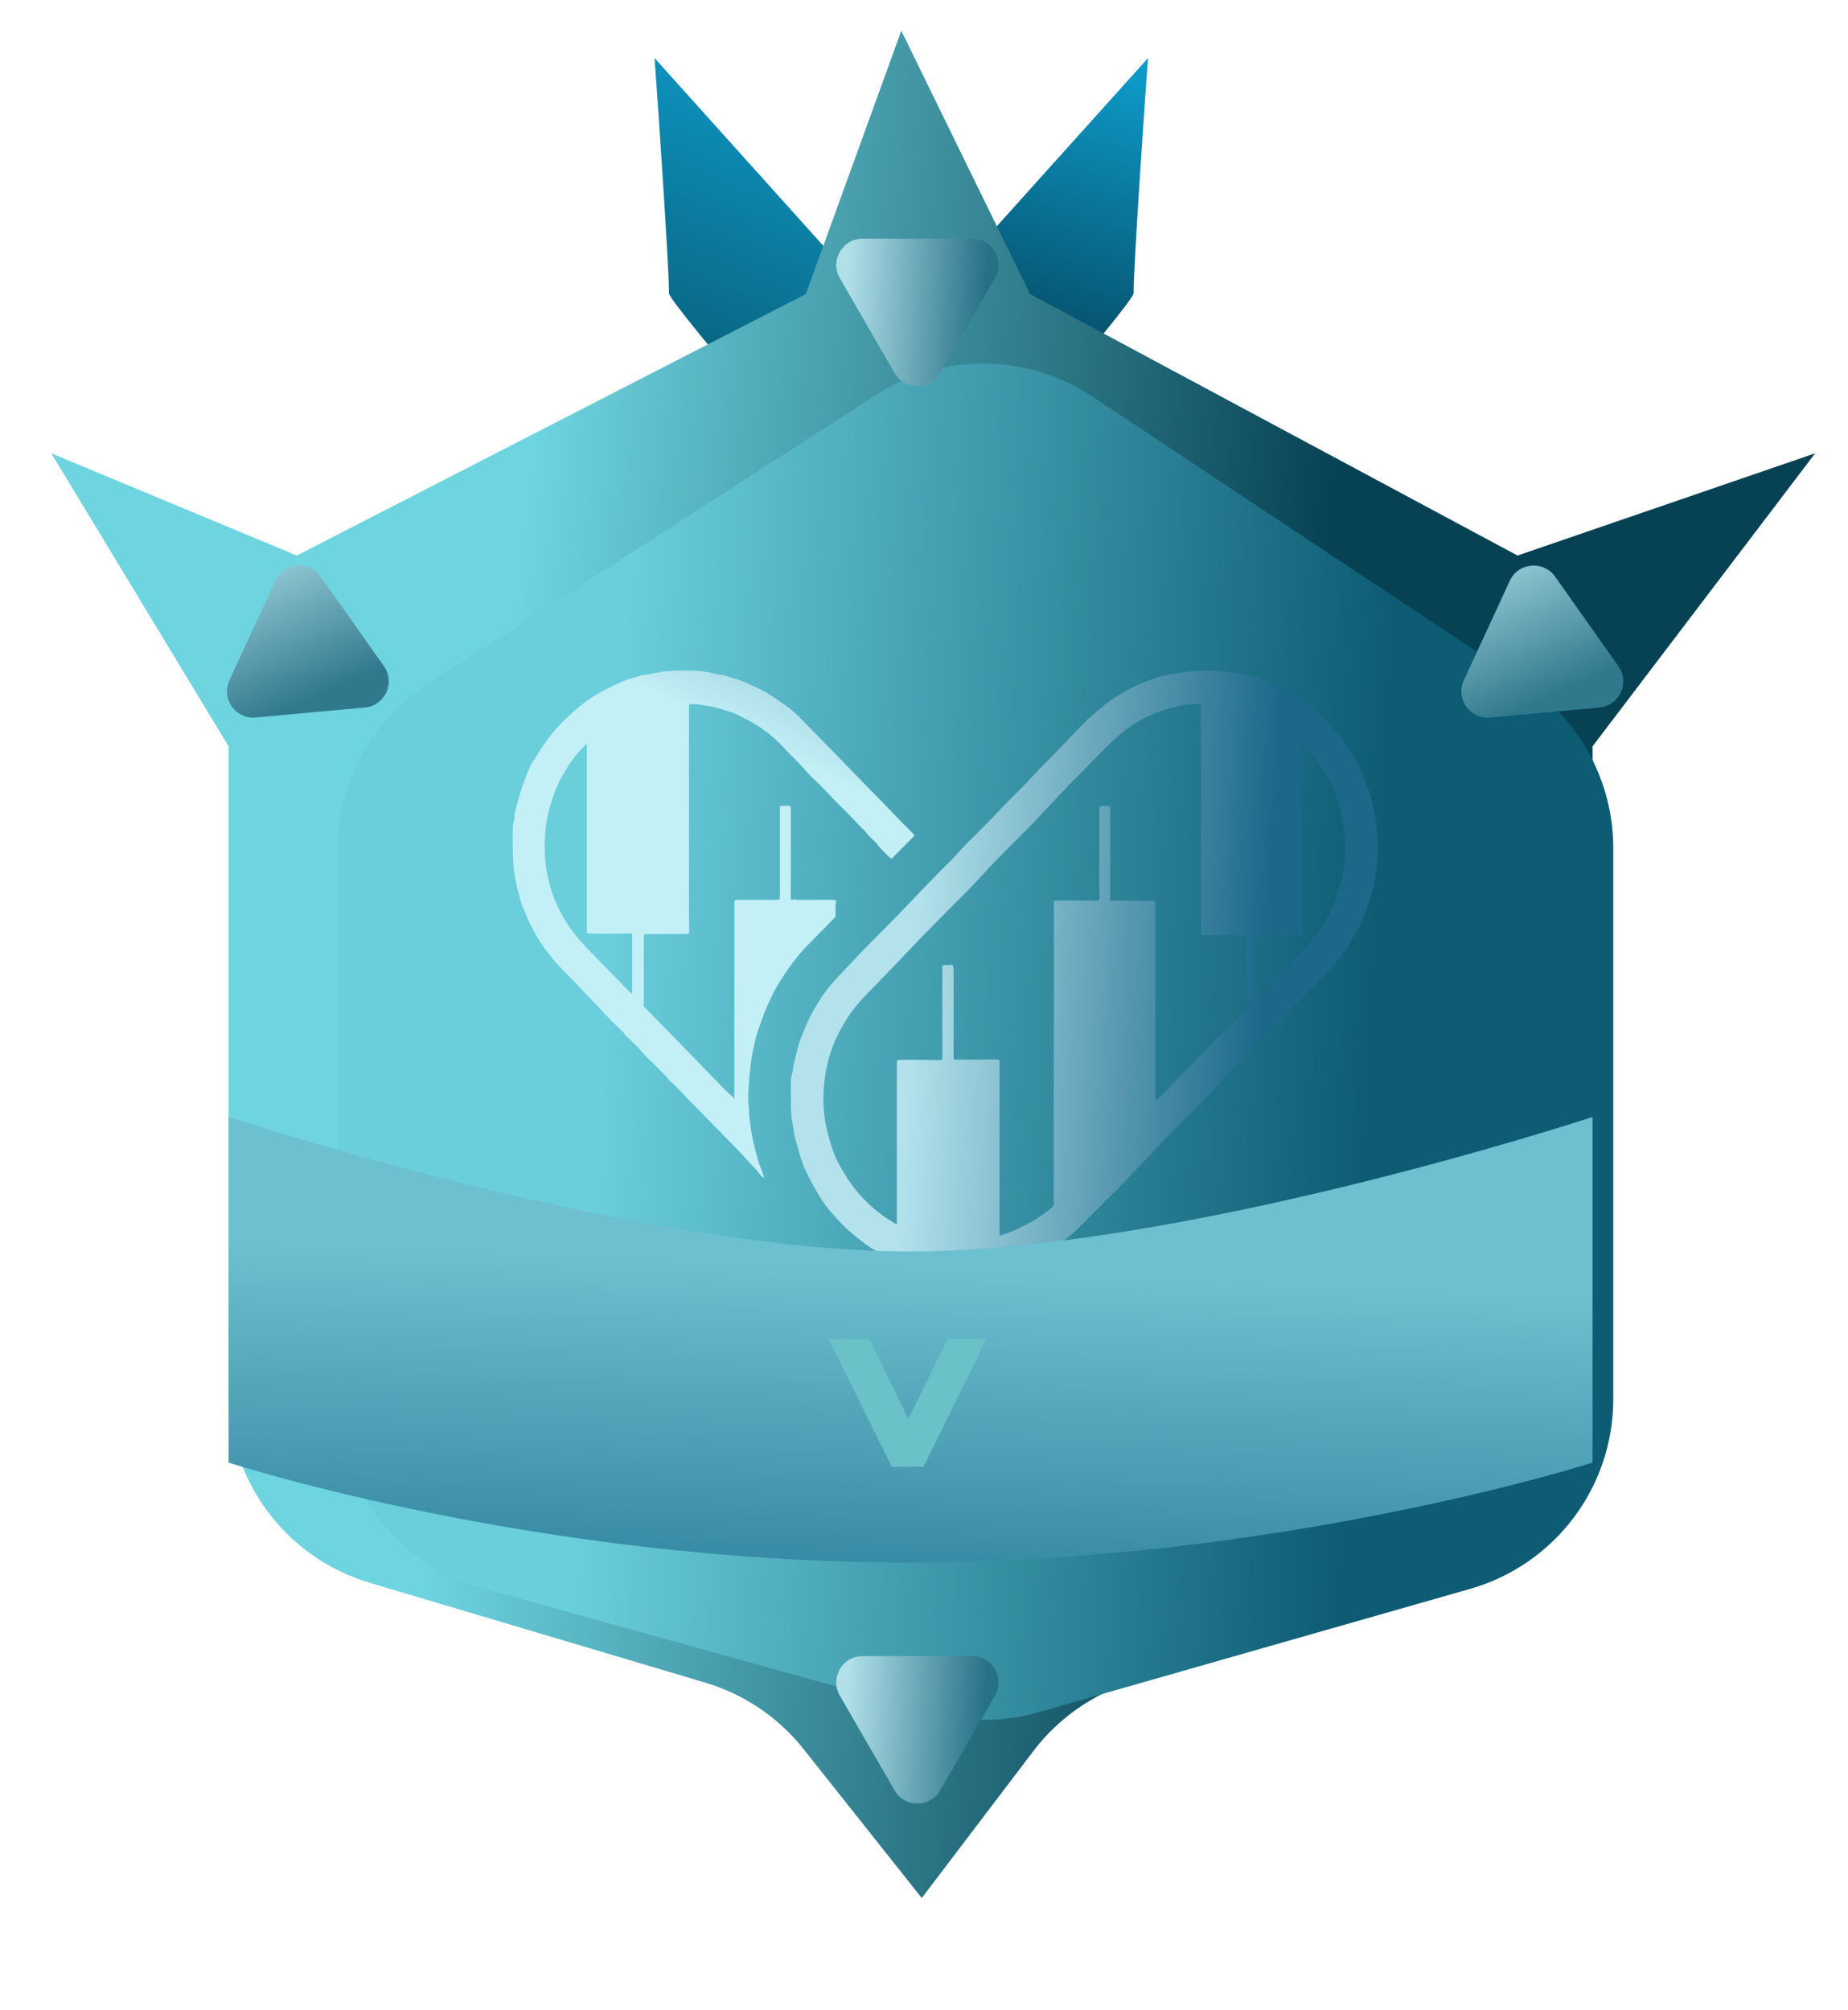 <svg width="57" height="62" viewBox="0 0 57 62" fill="none" xmlns="http://www.w3.org/2000/svg">
<path d="M34.966 9.04C34.976 9.342 29.356 15.785 24.577 21.689C21.842 21.138 17.978 20.65 19.514 18.957C22.228 15.965 25.704 13.079 28.272 9.729L35.409 1.791C35.327 2.868 34.945 8.463 34.966 9.04Z" fill="url(#paint0_linear_637_2971)"/>
<path d="M20.633 9.04C20.622 9.342 26.242 15.785 31.021 21.689C33.756 21.138 37.62 20.65 36.085 18.957C33.37 15.965 29.894 13.079 27.326 9.729L20.189 1.791C20.271 2.868 20.653 8.463 20.633 9.04Z" fill="url(#paint1_linear_637_2971)"/>
<path d="M49.121 43.025V23.019L55.987 13.981L46.807 17.134L31.77 9.069L27.8 0.95L24.855 9.069L9.155 17.134L5.368 15.557L1.582 13.981L7.051 23.019V42.986C7.051 45.678 8.821 48.049 11.402 48.817L21.753 51.896C22.951 52.253 24.01 52.968 24.786 53.947L28.431 58.539L31.872 54.008C32.644 52.991 33.716 52.242 34.937 51.868L44.818 48.841C47.375 48.057 49.121 45.698 49.121 43.025Z" fill="url(#paint2_linear_637_2971)"/>
<g filter="url(#filter0_i_637_2971)">
<path d="M25.019 11.184L11.2 20.097C9.462 21.217 8.413 23.142 8.413 25.208V42.119C8.413 44.851 10.236 47.249 12.871 47.98L26.714 51.824C27.796 52.125 28.939 52.12 30.019 51.812L43.346 48.004C45.959 47.257 47.76 44.87 47.76 42.155V25.156C47.76 23.119 46.739 21.216 45.04 20.089L31.689 11.228C29.672 9.889 27.053 9.872 25.019 11.184Z" fill="url(#paint3_linear_637_2971)"/>
</g>
<g filter="url(#filter1_d_637_2971)">
<path d="M23.397 31.878C23.38 31.721 23.397 31.553 23.391 31.379C23.391 31.291 23.409 31.193 23.438 31.1C23.461 31.012 23.461 30.92 23.478 30.838C23.513 30.681 23.559 30.53 23.594 30.373C23.651 30.118 23.761 29.88 23.859 29.636C23.958 29.386 24.096 29.153 24.235 28.921C24.368 28.694 24.53 28.491 24.703 28.288C24.946 28.014 25.206 27.753 25.454 27.486C25.628 27.3 25.807 27.125 25.98 26.945C26.315 26.608 26.656 26.271 26.98 25.923C27.327 25.557 27.679 25.202 28.032 24.836C28.188 24.673 28.361 24.522 28.511 24.348C28.76 24.058 29.043 23.802 29.309 23.529C29.459 23.378 29.609 23.227 29.754 23.07C30.1 22.692 30.482 22.349 30.828 21.966C31.117 21.646 31.435 21.35 31.73 21.036C31.955 20.798 32.181 20.565 32.4 20.333C32.591 20.136 32.799 19.967 33.007 19.793C33.215 19.618 33.441 19.479 33.672 19.339C33.92 19.194 34.192 19.078 34.463 18.979C34.585 18.939 34.7 18.88 34.822 18.857C34.926 18.84 35.024 18.805 35.128 18.793C35.29 18.776 35.446 18.741 35.608 18.718C35.85 18.683 36.099 18.683 36.341 18.683C36.654 18.683 36.96 18.729 37.26 18.787C37.595 18.851 37.919 18.944 38.225 19.084C38.526 19.217 38.821 19.38 39.098 19.566C39.416 19.787 39.71 20.037 39.982 20.316C40.225 20.56 40.421 20.838 40.618 21.117C40.866 21.483 41.045 21.89 41.196 22.309C41.323 22.669 41.404 23.035 41.45 23.413C41.473 23.628 41.502 23.843 41.496 24.063C41.49 24.29 41.496 24.517 41.461 24.743C41.421 25.005 41.386 25.272 41.317 25.527C41.23 25.841 41.126 26.149 40.987 26.44C40.751 26.963 40.438 27.427 40.051 27.852C39.785 28.148 39.502 28.433 39.225 28.712C38.942 28.991 38.67 29.281 38.404 29.572C38.289 29.699 38.173 29.827 38.04 29.938C37.965 30.007 37.896 30.089 37.827 30.158C37.775 30.211 37.722 30.257 37.67 30.309C37.382 30.612 37.087 30.902 36.804 31.21C36.648 31.379 36.492 31.547 36.336 31.71C36.07 31.983 35.804 32.256 35.532 32.529C35.261 32.802 34.983 33.069 34.723 33.354C34.365 33.743 33.989 34.121 33.625 34.51C33.394 34.754 33.146 34.987 32.909 35.225C32.672 35.463 32.435 35.702 32.198 35.94C32.065 36.073 31.909 36.184 31.765 36.3C31.562 36.457 31.349 36.596 31.123 36.713C30.771 36.893 30.401 37.038 30.02 37.148C29.788 37.212 29.546 37.247 29.309 37.294C29.245 37.305 29.176 37.305 29.112 37.311C28.8 37.334 28.488 37.305 28.176 37.305C28.084 37.305 27.991 37.276 27.899 37.264C27.789 37.247 27.679 37.218 27.569 37.195C27.379 37.154 27.194 37.096 27.009 37.044C26.789 36.98 26.581 36.875 26.373 36.782C26.234 36.718 26.113 36.625 25.98 36.556C25.87 36.498 25.772 36.428 25.674 36.358C25.541 36.254 25.408 36.149 25.281 36.044C25.102 35.893 24.934 35.725 24.778 35.55C24.68 35.434 24.576 35.324 24.483 35.202C24.322 34.987 24.189 34.754 24.062 34.522C23.94 34.295 23.819 34.069 23.738 33.825C23.651 33.581 23.594 33.331 23.518 33.087C23.49 32.988 23.49 32.878 23.466 32.773C23.403 32.477 23.386 32.186 23.397 31.878ZM26.651 35.76C26.668 35.731 26.662 35.707 26.662 35.684C26.662 35.417 26.662 35.15 26.662 34.888C26.662 33.511 26.662 32.14 26.662 30.763C26.662 30.716 26.668 30.687 26.726 30.687C27.148 30.687 27.569 30.687 27.991 30.693C28.049 30.693 28.072 30.681 28.066 30.617C28.066 30.077 28.066 29.531 28.066 28.991C28.066 28.613 28.066 28.241 28.066 27.863C28.066 27.77 28.066 27.77 28.165 27.765C28.216 27.765 28.274 27.77 28.326 27.753C28.355 27.747 28.396 27.765 28.401 27.811C28.401 27.869 28.413 27.921 28.413 27.974C28.413 28.851 28.413 29.728 28.413 30.612C28.413 30.67 28.43 30.687 28.488 30.681C28.91 30.681 29.332 30.681 29.754 30.675C29.811 30.675 29.829 30.687 29.829 30.745C29.829 32.32 29.829 33.895 29.829 35.463C29.829 35.655 29.829 35.853 29.829 36.044C29.829 36.091 29.84 36.108 29.892 36.091C29.962 36.068 30.031 36.056 30.095 36.027C30.216 35.975 30.343 35.928 30.465 35.864C30.603 35.789 30.748 35.725 30.886 35.643C31.054 35.545 31.204 35.434 31.36 35.312C31.453 35.242 31.539 35.173 31.499 35.033C31.499 35.028 31.499 35.022 31.499 35.01C31.499 32.692 31.505 30.368 31.505 28.049C31.505 27.323 31.505 26.597 31.505 25.87C31.505 25.777 31.505 25.777 31.597 25.777C32.002 25.777 32.412 25.777 32.816 25.777C32.886 25.777 32.909 25.754 32.909 25.684C32.903 25.208 32.909 24.726 32.909 24.249C32.909 23.814 32.909 23.378 32.909 22.942C32.909 22.872 32.932 22.855 32.995 22.855C33.059 22.86 33.123 22.86 33.181 22.855C33.233 22.849 33.244 22.872 33.244 22.919C33.244 23.825 33.244 24.732 33.244 25.644C33.244 25.673 33.25 25.702 33.238 25.725C33.215 25.777 33.244 25.777 33.279 25.777C33.383 25.777 33.492 25.777 33.596 25.777C33.92 25.777 34.244 25.777 34.562 25.777C34.619 25.777 34.642 25.795 34.642 25.853C34.637 25.928 34.637 26.01 34.637 26.085C34.637 28.003 34.637 29.914 34.637 31.832C34.637 31.855 34.637 31.872 34.642 31.896C34.66 31.942 34.671 31.948 34.706 31.913C34.775 31.838 34.845 31.768 34.914 31.698C35.284 31.315 35.66 30.931 36.029 30.548C36.486 30.077 36.942 29.606 37.405 29.136C37.439 29.101 37.451 29.06 37.451 29.014C37.451 28.317 37.451 27.613 37.451 26.916C37.451 26.858 37.434 26.841 37.376 26.841C36.971 26.846 36.567 26.841 36.162 26.841C36.053 26.841 36.047 26.864 36.047 26.73C36.047 24.65 36.047 22.564 36.047 20.484C36.047 20.432 36.024 20.385 36.029 20.333C36.058 20.165 36.041 19.99 36.041 19.822C36.041 19.706 36.035 19.706 35.925 19.711C35.908 19.711 35.885 19.711 35.868 19.711C35.746 19.723 35.625 19.723 35.504 19.746C35.238 19.799 34.972 19.868 34.712 19.967C34.411 20.077 34.128 20.223 33.868 20.403C33.544 20.623 33.261 20.902 32.984 21.181C32.747 21.42 32.522 21.658 32.285 21.896C32.187 21.995 32.088 22.088 31.996 22.186C31.707 22.489 31.418 22.797 31.129 23.105C31.06 23.18 30.99 23.267 30.915 23.337C30.759 23.488 30.615 23.645 30.459 23.796C30.037 24.214 29.615 24.639 29.216 25.08C28.979 25.342 28.731 25.586 28.482 25.835C28.066 26.26 27.639 26.678 27.228 27.108C26.812 27.544 26.402 27.98 25.98 28.41C25.68 28.717 25.373 29.02 25.142 29.391C24.975 29.653 24.824 29.926 24.709 30.216C24.559 30.594 24.466 30.983 24.426 31.384C24.38 31.832 24.385 32.279 24.478 32.721C24.541 33.023 24.628 33.319 24.738 33.61C24.796 33.767 24.882 33.912 24.963 34.057C25.373 34.789 25.928 35.353 26.651 35.76ZM39.179 20.931C39.173 20.966 39.173 20.984 39.173 21.001C39.173 21.931 39.173 22.855 39.173 23.784C39.173 24.778 39.173 25.772 39.173 26.771C39.173 26.835 39.161 26.864 39.086 26.864C38.67 26.858 38.26 26.864 37.844 26.864C37.78 26.864 37.763 26.887 37.763 26.945C37.763 27.515 37.763 28.09 37.763 28.659C37.763 28.688 37.763 28.717 37.763 28.747C37.913 28.601 38.058 28.462 38.202 28.317C38.439 28.073 38.676 27.828 38.913 27.584C39.202 27.288 39.497 26.998 39.728 26.649C40.184 25.963 40.427 25.202 40.479 24.383C40.508 23.912 40.456 23.447 40.34 22.988C40.219 22.506 40.022 22.059 39.745 21.646C39.589 21.385 39.393 21.17 39.179 20.931Z" fill="url(#paint4_linear_637_2971)"/>
</g>
<g filter="url(#filter2_d_637_2971)">
<path d="M22.566 34.327C22.503 34.304 22.468 34.258 22.439 34.218C22.335 34.079 22.209 33.958 22.093 33.831C21.955 33.675 21.811 33.519 21.661 33.369C21.373 33.075 21.085 32.781 20.797 32.486C20.63 32.313 20.463 32.146 20.296 31.979C20.158 31.84 20.031 31.69 19.893 31.557C19.829 31.494 19.772 31.419 19.691 31.367C19.622 31.326 19.599 31.24 19.536 31.182C19.351 31.015 19.19 30.83 19.006 30.663C18.861 30.53 18.746 30.363 18.602 30.23C18.51 30.149 18.43 30.051 18.331 29.976C18.285 29.947 18.268 29.884 18.228 29.843C18.038 29.659 17.848 29.48 17.669 29.284C17.427 29.012 17.162 28.764 16.92 28.493C16.741 28.297 16.546 28.112 16.361 27.922C16.09 27.639 15.843 27.333 15.63 27.004C15.526 26.843 15.445 26.669 15.353 26.502C15.267 26.346 15.215 26.179 15.146 26.023C15.053 25.827 15.025 25.619 14.961 25.417C14.921 25.279 14.904 25.134 14.875 24.996C14.806 24.609 14.823 24.223 14.812 23.83C14.812 23.726 14.823 23.623 14.817 23.519C14.817 23.438 14.852 23.351 14.863 23.265C14.875 23.213 14.869 23.155 14.875 23.103C14.886 23.017 14.915 22.936 14.938 22.849C15.007 22.555 15.1 22.272 15.209 21.989C15.272 21.822 15.336 21.649 15.434 21.499C15.56 21.303 15.676 21.095 15.814 20.91C15.952 20.72 16.09 20.529 16.258 20.362C16.402 20.212 16.551 20.068 16.713 19.929C16.972 19.698 17.254 19.497 17.559 19.329C17.744 19.231 17.934 19.139 18.124 19.052C18.262 18.989 18.401 18.937 18.55 18.902C18.666 18.873 18.769 18.821 18.89 18.81C19.075 18.793 19.247 18.746 19.426 18.718C19.685 18.683 19.945 18.683 20.204 18.683C20.308 18.683 20.411 18.683 20.509 18.689C20.613 18.694 20.717 18.712 20.82 18.729C20.964 18.752 21.108 18.81 21.258 18.816C21.391 18.821 21.5 18.891 21.621 18.919C21.852 18.971 22.059 19.081 22.272 19.173C22.531 19.289 22.767 19.433 22.998 19.595C23.165 19.71 23.338 19.826 23.493 19.964C23.603 20.062 23.707 20.166 23.805 20.27C24.127 20.599 24.45 20.928 24.772 21.257C25.124 21.62 25.475 21.989 25.832 22.347C26.27 22.786 26.691 23.247 27.134 23.68C27.152 23.698 27.169 23.715 27.186 23.732C27.209 23.755 27.204 23.778 27.18 23.802C27.019 23.963 26.864 24.119 26.702 24.28C26.651 24.338 26.587 24.39 26.541 24.448C26.501 24.494 26.472 24.471 26.443 24.448C26.316 24.321 26.178 24.2 26.069 24.055C25.953 23.911 25.804 23.807 25.7 23.657C25.654 23.594 25.585 23.548 25.533 23.49C25.314 23.265 25.101 23.028 24.876 22.815C24.674 22.619 24.484 22.405 24.283 22.203C24.144 22.064 23.995 21.938 23.868 21.788C23.695 21.58 23.499 21.401 23.315 21.205C23.113 20.991 22.912 20.778 22.675 20.599C22.537 20.495 22.393 20.391 22.238 20.304C22.111 20.229 21.978 20.166 21.852 20.097C21.731 20.033 21.604 19.981 21.471 19.941C21.362 19.906 21.247 19.866 21.131 19.837C20.953 19.791 20.774 19.762 20.596 19.733C20.503 19.716 20.411 19.722 20.319 19.716C20.262 19.71 20.25 19.733 20.25 19.785C20.25 19.964 20.25 20.143 20.25 20.316C20.25 20.876 20.25 21.436 20.25 21.995C20.25 23.34 20.256 24.69 20.25 26.035C20.25 26.266 20.262 26.496 20.256 26.733C20.256 26.779 20.25 26.808 20.187 26.808C19.772 26.808 19.357 26.808 18.942 26.808C18.873 26.808 18.856 26.831 18.856 26.918C18.856 27.535 18.856 28.147 18.856 28.764C18.856 28.839 18.861 28.914 18.85 28.989C18.844 29.018 18.856 29.035 18.873 29.059C19.265 29.457 19.657 29.855 20.048 30.259C20.475 30.697 20.901 31.136 21.327 31.575C21.431 31.678 21.54 31.777 21.65 31.88C21.65 31.707 21.65 31.528 21.65 31.349C21.65 29.509 21.65 27.674 21.65 25.833C21.65 25.769 21.673 25.752 21.731 25.752C22.145 25.752 22.56 25.752 22.975 25.752C23.044 25.752 23.056 25.729 23.056 25.665C23.056 24.759 23.056 23.859 23.056 22.953C23.056 22.849 23.056 22.849 23.159 22.849C23.205 22.849 23.257 22.855 23.303 22.849C23.367 22.843 23.39 22.867 23.39 22.936C23.39 23.265 23.39 23.594 23.39 23.923C23.39 24.511 23.39 25.094 23.39 25.683C23.39 25.746 23.413 25.769 23.47 25.746C23.511 25.729 23.551 25.752 23.586 25.752C23.96 25.752 24.329 25.752 24.703 25.752C24.767 25.752 24.801 25.769 24.784 25.838C24.761 25.971 24.772 26.104 24.772 26.231C24.772 26.266 24.761 26.289 24.738 26.312C24.605 26.439 24.49 26.571 24.358 26.698C24.214 26.843 24.07 26.987 23.925 27.137C23.764 27.299 23.62 27.472 23.482 27.651C23.384 27.777 23.292 27.904 23.205 28.037C23.056 28.262 22.912 28.493 22.796 28.741C22.687 28.972 22.583 29.209 22.497 29.451C22.422 29.665 22.341 29.872 22.295 30.091C22.255 30.288 22.203 30.478 22.174 30.674C22.157 30.807 22.145 30.94 22.128 31.073C22.105 31.251 22.099 31.425 22.088 31.603C22.076 31.771 22.07 31.938 22.093 32.105C22.105 32.186 22.099 32.273 22.105 32.354C22.122 32.515 22.14 32.677 22.163 32.833C22.203 33.121 22.278 33.404 22.353 33.681C22.393 33.831 22.439 33.975 22.503 34.114C22.52 34.183 22.554 34.246 22.566 34.327ZM18.493 28.643C18.493 28.631 18.499 28.626 18.499 28.62C18.499 28.055 18.499 27.489 18.499 26.923C18.499 26.779 18.499 26.785 18.36 26.791C17.963 26.808 17.571 26.797 17.174 26.797C17.122 26.797 17.099 26.779 17.099 26.721C17.099 24.834 17.099 22.942 17.099 21.055C17.099 21.02 17.116 20.968 17.087 20.956C17.058 20.945 17.041 20.997 17.018 21.02C16.759 21.268 16.557 21.562 16.378 21.868C16.137 22.29 15.981 22.74 15.883 23.213C15.791 23.657 15.785 24.107 15.82 24.557C15.837 24.777 15.889 24.99 15.935 25.204C16.05 25.683 16.258 26.127 16.528 26.537C16.753 26.883 17.035 27.177 17.329 27.472C17.49 27.639 17.652 27.806 17.813 27.974C18.009 28.17 18.205 28.366 18.395 28.568C18.424 28.597 18.453 28.626 18.493 28.643Z" fill="url(#paint5_linear_637_2971)"/>
</g>
<path d="M7.051 45.111C7.051 45.111 16.52 48.191 28.014 48.191C39.507 48.191 49.121 45.111 49.121 45.111V34.451C49.121 34.451 36.49 38.608 28.014 38.597C19.592 38.586 7.051 34.451 7.051 34.451V45.111Z" fill="url(#paint6_linear_637_2971)"/>
<path d="M27.631 45.036L25.889 41.505H26.691L28.245 44.698H27.784L29.356 41.505H30.096L28.359 45.036H27.631Z" fill="#6AC2C8"/>
<path fill-rule="evenodd" clip-rule="evenodd" d="M25.562 41.302H26.818L28.017 43.765L29.229 41.302H30.422L28.486 45.238H27.505L25.562 41.302ZM27.79 44.226L26.564 41.707H26.215L27.624 44.564L27.79 44.226ZM28.386 44.522L28.242 44.227L29.482 41.707H29.77L28.386 44.522Z" fill="#6AC2C8"/>
<g filter="url(#filter3_d_637_2971)">
<path d="M29 11.503C28.687 12.044 27.906 12.044 27.593 11.503L25.903 8.577C25.59 8.036 25.981 7.361 26.606 7.361L29.987 7.361C30.612 7.361 31.003 8.036 30.69 8.577L29 11.503Z" fill="url(#paint7_linear_637_2971)"/>
</g>
<g filter="url(#filter4_d_637_2971)">
<path d="M29 55.22C28.687 55.761 27.906 55.761 27.593 55.22L25.903 52.294C25.59 51.754 25.981 51.078 26.606 51.078L29.987 51.078C30.612 51.078 31.003 51.754 30.69 52.294L29 55.22Z" fill="url(#paint8_linear_637_2971)"/>
</g>
<g filter="url(#filter5_d_637_2971)">
<path d="M49.919 20.547C50.279 21.057 49.952 21.766 49.329 21.822L45.962 22.13C45.34 22.187 44.889 21.549 45.151 20.982L46.568 17.914C46.83 17.347 47.608 17.276 47.968 17.787L49.919 20.547Z" fill="url(#paint9_linear_637_2971)"/>
</g>
<g filter="url(#filter6_d_637_2971)">
<path d="M11.842 20.547C12.203 21.057 11.876 21.766 11.253 21.822L7.886 22.13C7.263 22.187 6.813 21.549 7.075 20.982L8.492 17.914C8.754 17.347 9.532 17.276 9.892 17.787L11.842 20.547Z" fill="url(#paint10_linear_637_2971)"/>
</g>
<defs>
<filter id="filter0_i_637_2971" x="8.413" y="10.212" width="41.347" height="42.835" filterUnits="userSpaceOnUse" color-interpolation-filters="sRGB">
<feFlood flood-opacity="0" result="BackgroundImageFix"/>
<feBlend mode="normal" in="SourceGraphic" in2="BackgroundImageFix" result="shape"/>
<feColorMatrix in="SourceAlpha" type="matrix" values="0 0 0 0 0 0 0 0 0 0 0 0 0 0 0 0 0 0 127 0" result="hardAlpha"/>
<feOffset dx="2" dy="1"/>
<feGaussianBlur stdDeviation="1"/>
<feComposite in2="hardAlpha" operator="arithmetic" k2="-1" k3="1"/>
<feColorMatrix type="matrix" values="0 0 0 0 0 0 0 0 0 0 0 0 0 0 0 0 0 0 0.25 0"/>
<feBlend mode="normal" in2="shape" result="effect1_innerShadow_637_2971"/>
</filter>
<filter id="filter1_d_637_2971" x="22.789" y="18.683" width="21.307" height="22.237" filterUnits="userSpaceOnUse" color-interpolation-filters="sRGB">
<feFlood flood-opacity="0" result="BackgroundImageFix"/>
<feColorMatrix in="SourceAlpha" type="matrix" values="0 0 0 0 0 0 0 0 0 0 0 0 0 0 0 0 0 0 127 0" result="hardAlpha"/>
<feOffset dx="1" dy="2"/>
<feGaussianBlur stdDeviation="0.8"/>
<feComposite in2="hardAlpha" operator="out"/>
<feColorMatrix type="matrix" values="0 0 0 0 0 0 0 0 0 0 0 0 0 0 0 0 0 0 0.25 0"/>
<feBlend mode="normal" in2="BackgroundImageFix" result="effect1_dropShadow_637_2971"/>
<feBlend mode="normal" in="SourceGraphic" in2="effect1_dropShadow_637_2971" result="shape"/>
</filter>
<filter id="filter2_d_637_2971" x="14.211" y="18.683" width="15.59" height="19.244" filterUnits="userSpaceOnUse" color-interpolation-filters="sRGB">
<feFlood flood-opacity="0" result="BackgroundImageFix"/>
<feColorMatrix in="SourceAlpha" type="matrix" values="0 0 0 0 0 0 0 0 0 0 0 0 0 0 0 0 0 0 127 0" result="hardAlpha"/>
<feOffset dx="1" dy="2"/>
<feGaussianBlur stdDeviation="0.8"/>
<feComposite in2="hardAlpha" operator="out"/>
<feColorMatrix type="matrix" values="0 0 0 0 0 0 0 0 0 0 0 0 0 0 0 0 0 0 0.25 0"/>
<feBlend mode="normal" in2="BackgroundImageFix" result="effect1_dropShadow_637_2971"/>
<feBlend mode="normal" in="SourceGraphic" in2="effect1_dropShadow_637_2971" result="shape"/>
</filter>
<filter id="filter3_d_637_2971" x="19.492" y="1.061" width="17.608" height="17.148" filterUnits="userSpaceOnUse" color-interpolation-filters="sRGB">
<feFlood flood-opacity="0" result="BackgroundImageFix"/>
<feColorMatrix in="SourceAlpha" type="matrix" values="0 0 0 0 0 0 0 0 0 0 0 0 0 0 0 0 0 0 127 0" result="hardAlpha"/>
<feOffset/>
<feGaussianBlur stdDeviation="3.15"/>
<feComposite in2="hardAlpha" operator="out"/>
<feColorMatrix type="matrix" values="0 0 0 0 1 0 0 0 0 1 0 0 0 0 1 0 0 0 0.25 0"/>
<feBlend mode="normal" in2="BackgroundImageFix" result="effect1_dropShadow_637_2971"/>
<feBlend mode="normal" in="SourceGraphic" in2="effect1_dropShadow_637_2971" result="shape"/>
</filter>
<filter id="filter4_d_637_2971" x="19.492" y="44.778" width="17.608" height="17.148" filterUnits="userSpaceOnUse" color-interpolation-filters="sRGB">
<feFlood flood-opacity="0" result="BackgroundImageFix"/>
<feColorMatrix in="SourceAlpha" type="matrix" values="0 0 0 0 0 0 0 0 0 0 0 0 0 0 0 0 0 0 127 0" result="hardAlpha"/>
<feOffset/>
<feGaussianBlur stdDeviation="3.15"/>
<feComposite in2="hardAlpha" operator="out"/>
<feColorMatrix type="matrix" values="0 0 0 0 1 0 0 0 0 1 0 0 0 0 1 0 0 0 0.25 0"/>
<feBlend mode="normal" in2="BackgroundImageFix" result="effect1_dropShadow_637_2971"/>
<feBlend mode="normal" in="SourceGraphic" in2="effect1_dropShadow_637_2971" result="shape"/>
</filter>
<filter id="filter5_d_637_2971" x="38.775" y="11.143" width="17.594" height="17.29" filterUnits="userSpaceOnUse" color-interpolation-filters="sRGB">
<feFlood flood-opacity="0" result="BackgroundImageFix"/>
<feColorMatrix in="SourceAlpha" type="matrix" values="0 0 0 0 0 0 0 0 0 0 0 0 0 0 0 0 0 0 127 0" result="hardAlpha"/>
<feOffset/>
<feGaussianBlur stdDeviation="3.15"/>
<feComposite in2="hardAlpha" operator="out"/>
<feColorMatrix type="matrix" values="0 0 0 0 1 0 0 0 0 1 0 0 0 0 1 0 0 0 0.25 0"/>
<feBlend mode="normal" in2="BackgroundImageFix" result="effect1_dropShadow_637_2971"/>
<feBlend mode="normal" in="SourceGraphic" in2="effect1_dropShadow_637_2971" result="shape"/>
</filter>
<filter id="filter6_d_637_2971" x="0.699" y="11.143" width="17.594" height="17.29" filterUnits="userSpaceOnUse" color-interpolation-filters="sRGB">
<feFlood flood-opacity="0" result="BackgroundImageFix"/>
<feColorMatrix in="SourceAlpha" type="matrix" values="0 0 0 0 0 0 0 0 0 0 0 0 0 0 0 0 0 0 127 0" result="hardAlpha"/>
<feOffset/>
<feGaussianBlur stdDeviation="3.15"/>
<feComposite in2="hardAlpha" operator="out"/>
<feColorMatrix type="matrix" values="0 0 0 0 1 0 0 0 0 1 0 0 0 0 1 0 0 0 0.25 0"/>
<feBlend mode="normal" in2="BackgroundImageFix" result="effect1_dropShadow_637_2971"/>
<feBlend mode="normal" in="SourceGraphic" in2="effect1_dropShadow_637_2971" result="shape"/>
</filter>
<linearGradient id="paint0_linear_637_2971" x1="34.53" y1="1.79" x2="31.17" y2="12.721" gradientUnits="userSpaceOnUse">
<stop stop-color="#0E9CCB"/>
<stop offset="1" stop-color="#033A4E"/>
</linearGradient>
<linearGradient id="paint1_linear_637_2971" x1="30.304" y1="5.933" x2="24.881" y2="19.174" gradientUnits="userSpaceOnUse">
<stop stop-color="#0D91BC"/>
<stop offset="1" stop-color="#074254"/>
</linearGradient>
<linearGradient id="paint2_linear_637_2971" x1="17.074" y1="7.255" x2="41.714" y2="9.643" gradientUnits="userSpaceOnUse">
<stop stop-color="#6ED4E0"/>
<stop offset="1" stop-color="#074254"/>
</linearGradient>
<linearGradient id="paint3_linear_637_2971" x1="17.787" y1="9.024" x2="41.356" y2="10.301" gradientUnits="userSpaceOnUse">
<stop stop-color="#6ACEDB"/>
<stop offset="1" stop-color="#0D5C74"/>
</linearGradient>
<linearGradient id="paint4_linear_637_2971" x1="27.703" y1="18.683" x2="38.545" y2="19.311" gradientUnits="userSpaceOnUse">
<stop stop-color="#B3E2EC"/>
<stop offset="1" stop-color="#1B6889"/>
</linearGradient>
<linearGradient id="paint5_linear_637_2971" x1="17.763" y1="18.683" x2="23.5" y2="6.772" gradientUnits="userSpaceOnUse">
<stop stop-color="#C3EFF6"/>
<stop offset="1" stop-color="#1C6A8B"/>
<stop offset="1" stop-color="#1A6889"/>
<stop offset="1" stop-color="#216F91"/>
<stop offset="1" stop-color="#0A8593"/>
</linearGradient>
<linearGradient id="paint6_linear_637_2971" x1="28.22" y1="49.081" x2="28.629" y2="39.148" gradientUnits="userSpaceOnUse">
<stop stop-color="#3386A0"/>
<stop offset="0.995" stop-color="#6DC0CF"/>
</linearGradient>
<linearGradient id="paint7_linear_637_2971" x1="30.169" y1="12.72" x2="25.887" y2="12.465" gradientUnits="userSpaceOnUse">
<stop offset="0" stop-color="#277187"/>
<stop offset="1" stop-color="#B1E0E9"/>
</linearGradient>
<linearGradient id="paint8_linear_637_2971" x1="30.169" y1="56.437" x2="25.887" y2="56.182" gradientUnits="userSpaceOnUse">
<stop offset="0" stop-color="#277187"/>
<stop offset="1" stop-color="#B1E0E9"/>
</linearGradient>
<linearGradient id="paint9_linear_637_2971" x1="49.713" y1="14.832" x2="51.903" y2="19.612" gradientUnits="userSpaceOnUse">
<stop stop-color="#AADAE4"/>
<stop offset="1" stop-color="#30798D"/>
</linearGradient>
<linearGradient id="paint10_linear_637_2971" x1="11.637" y1="14.832" x2="13.827" y2="19.612" gradientUnits="userSpaceOnUse">
<stop stop-color="#AADAE4"/>
<stop offset="1" stop-color="#30798D"/>
</linearGradient>
</defs>
</svg>
